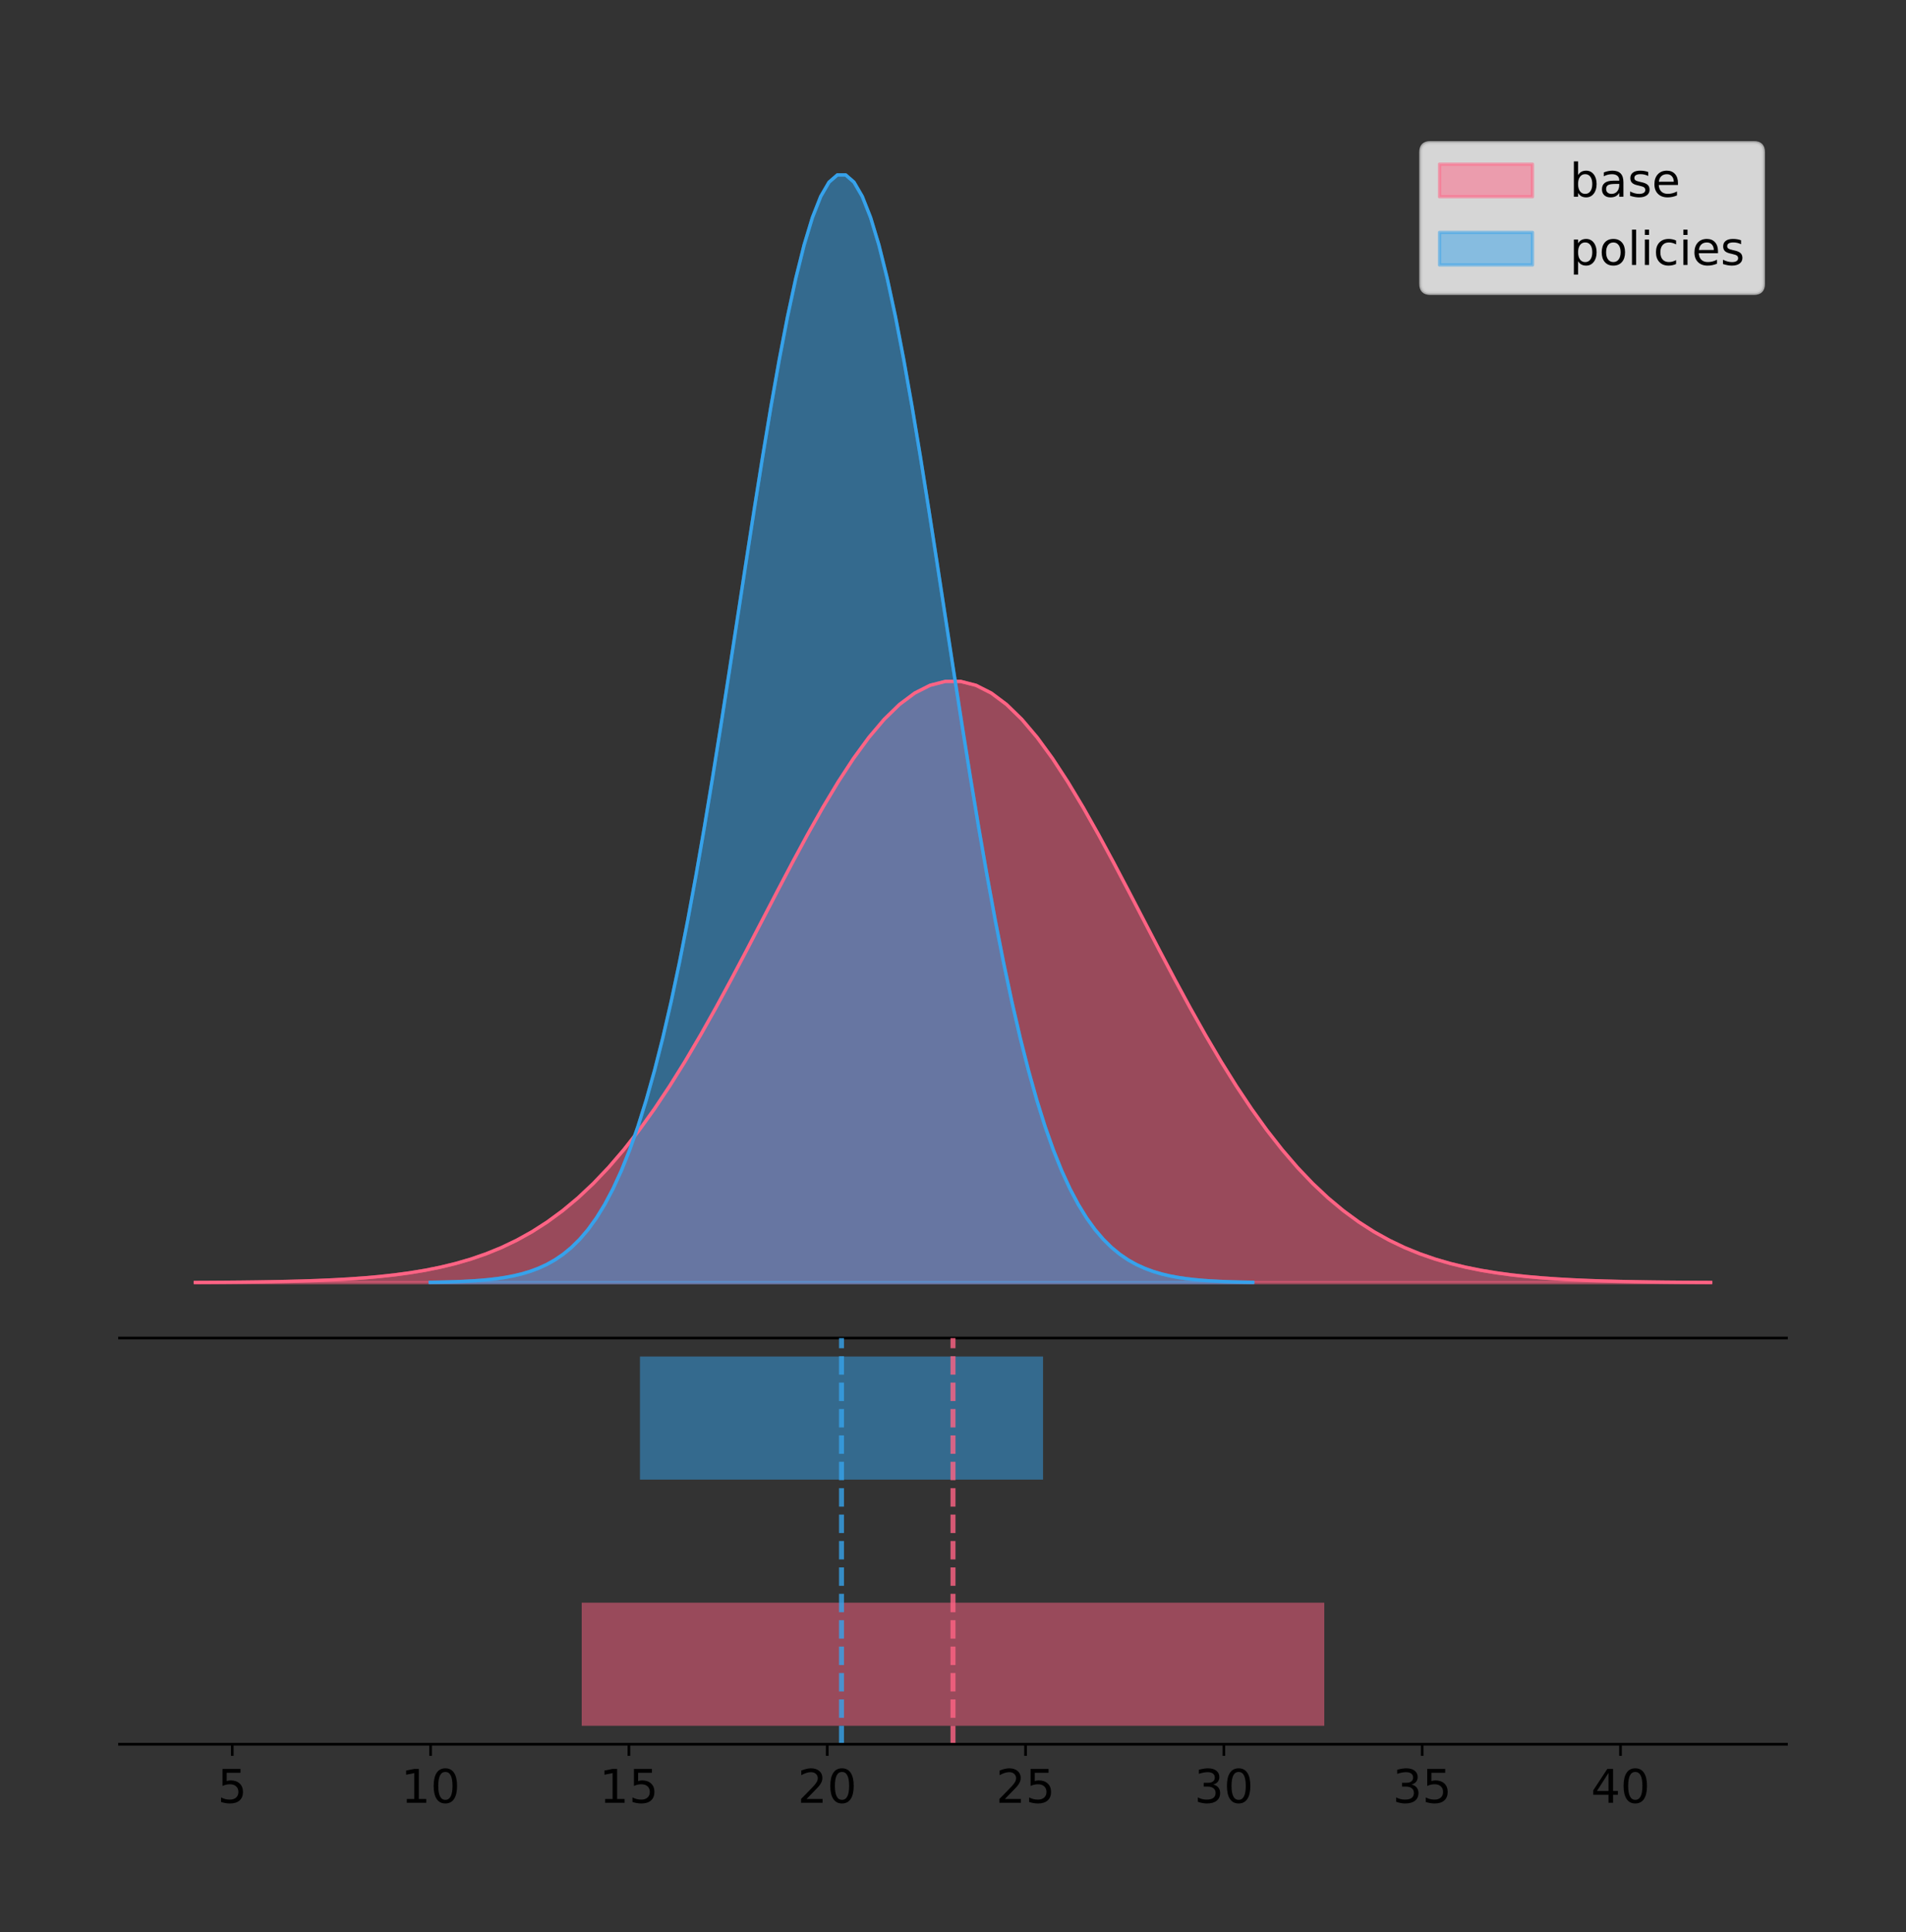<?xml version="1.0" encoding="utf-8" standalone="no"?>
<!DOCTYPE svg PUBLIC "-//W3C//DTD SVG 1.1//EN"
  "http://www.w3.org/Graphics/SVG/1.1/DTD/svg11.dtd">
<!-- Created with matplotlib (https://matplotlib.org/) -->
<svg height="581.789pt" version="1.1" viewBox="0 0 574.2 581.789" width="574.2pt" xmlns="http://www.w3.org/2000/svg" xmlns:xlink="http://www.w3.org/1999/xlink">
 <rect x="0" y="0" width="574.2" height="581.789" fill="#333333" stroke="none"/>
 <defs>
  <style type="text/css">
*{stroke-linecap:butt;stroke-linejoin:round;}
  </style>
 </defs>
 <g id="figure_1">
  <g id="patch_1">
   <path d="M 0 581.789 
L 574.2 581.789 
L 574.2 0 
L 0 0 
z
" style="fill:none;"/>
  </g>
  <g id="axes_1">
   <g id="patch_2">
    <path d="M 36 402.93 
L 538.2 402.93 
L 538.2 36 
L 36 36 
z
" style="fill:none;"/>
   </g>
   <g id="PolyCollection_1">
    <defs>
     <path d="M 58.827 -195.538 
L 58.827 -195.599 
L 63.439 -195.622 
L 68.05 -195.653 
L 72.662 -195.694 
L 77.274 -195.748 
L 81.885 -195.82 
L 86.497 -195.914 
L 91.108 -196.036 
L 95.72 -196.193 
L 100.331 -196.394 
L 104.943 -196.649 
L 109.555 -196.972 
L 114.166 -197.375 
L 118.778 -197.877 
L 123.389 -198.497 
L 128.001 -199.257 
L 132.612 -200.182 
L 137.224 -201.299 
L 141.836 -202.637 
L 146.447 -204.23 
L 151.059 -206.111 
L 155.67 -208.316 
L 160.282 -210.879 
L 164.893 -213.837 
L 169.505 -217.223 
L 174.117 -221.068 
L 178.728 -225.4 
L 183.34 -230.239 
L 187.951 -235.6 
L 192.563 -241.488 
L 197.174 -247.899 
L 201.786 -254.815 
L 206.398 -262.209 
L 211.009 -270.036 
L 215.621 -278.241 
L 220.232 -286.752 
L 224.844 -295.483 
L 229.455 -304.338 
L 234.067 -313.207 
L 238.679 -321.97 
L 243.29 -330.501 
L 247.902 -338.67 
L 252.513 -346.346 
L 257.125 -353.4 
L 261.736 -359.707 
L 266.348 -365.156 
L 270.96 -369.645 
L 275.571 -373.089 
L 280.183 -375.423 
L 284.794 -376.602 
L 289.406 -376.602 
L 294.017 -375.423 
L 298.629 -373.089 
L 303.24 -369.645 
L 307.852 -365.156 
L 312.464 -359.707 
L 317.075 -353.4 
L 321.687 -346.346 
L 326.298 -338.67 
L 330.91 -330.501 
L 335.521 -321.97 
L 340.133 -313.207 
L 344.745 -304.338 
L 349.356 -295.483 
L 353.968 -286.752 
L 358.579 -278.241 
L 363.191 -270.036 
L 367.802 -262.209 
L 372.414 -254.815 
L 377.026 -247.899 
L 381.637 -241.488 
L 386.249 -235.6 
L 390.86 -230.239 
L 395.472 -225.4 
L 400.083 -221.068 
L 404.695 -217.223 
L 409.307 -213.837 
L 413.918 -210.879 
L 418.53 -208.316 
L 423.141 -206.111 
L 427.753 -204.23 
L 432.364 -202.637 
L 436.976 -201.299 
L 441.588 -200.182 
L 446.199 -199.257 
L 450.811 -198.497 
L 455.422 -197.877 
L 460.034 -197.375 
L 464.645 -196.972 
L 469.257 -196.649 
L 473.869 -196.394 
L 478.48 -196.193 
L 483.092 -196.036 
L 487.703 -195.914 
L 492.315 -195.82 
L 496.926 -195.748 
L 501.538 -195.694 
L 506.15 -195.653 
L 510.761 -195.622 
L 515.373 -195.599 
L 515.373 -195.538 
L 515.373 -195.538 
L 510.761 -195.538 
L 506.15 -195.538 
L 501.538 -195.538 
L 496.926 -195.538 
L 492.315 -195.538 
L 487.703 -195.538 
L 483.092 -195.538 
L 478.48 -195.538 
L 473.869 -195.538 
L 469.257 -195.538 
L 464.645 -195.538 
L 460.034 -195.538 
L 455.422 -195.538 
L 450.811 -195.538 
L 446.199 -195.538 
L 441.588 -195.538 
L 436.976 -195.538 
L 432.364 -195.538 
L 427.753 -195.538 
L 423.141 -195.538 
L 418.53 -195.538 
L 413.918 -195.538 
L 409.307 -195.538 
L 404.695 -195.538 
L 400.083 -195.538 
L 395.472 -195.538 
L 390.86 -195.538 
L 386.249 -195.538 
L 381.637 -195.538 
L 377.026 -195.538 
L 372.414 -195.538 
L 367.802 -195.538 
L 363.191 -195.538 
L 358.579 -195.538 
L 353.968 -195.538 
L 349.356 -195.538 
L 344.745 -195.538 
L 340.133 -195.538 
L 335.521 -195.538 
L 330.91 -195.538 
L 326.298 -195.538 
L 321.687 -195.538 
L 317.075 -195.538 
L 312.464 -195.538 
L 307.852 -195.538 
L 303.24 -195.538 
L 298.629 -195.538 
L 294.017 -195.538 
L 289.406 -195.538 
L 284.794 -195.538 
L 280.183 -195.538 
L 275.571 -195.538 
L 270.96 -195.538 
L 266.348 -195.538 
L 261.736 -195.538 
L 257.125 -195.538 
L 252.513 -195.538 
L 247.902 -195.538 
L 243.29 -195.538 
L 238.679 -195.538 
L 234.067 -195.538 
L 229.455 -195.538 
L 224.844 -195.538 
L 220.232 -195.538 
L 215.621 -195.538 
L 211.009 -195.538 
L 206.398 -195.538 
L 201.786 -195.538 
L 197.174 -195.538 
L 192.563 -195.538 
L 187.951 -195.538 
L 183.34 -195.538 
L 178.728 -195.538 
L 174.117 -195.538 
L 169.505 -195.538 
L 164.893 -195.538 
L 160.282 -195.538 
L 155.67 -195.538 
L 151.059 -195.538 
L 146.447 -195.538 
L 141.836 -195.538 
L 137.224 -195.538 
L 132.612 -195.538 
L 128.001 -195.538 
L 123.389 -195.538 
L 118.778 -195.538 
L 114.166 -195.538 
L 109.555 -195.538 
L 104.943 -195.538 
L 100.331 -195.538 
L 95.72 -195.538 
L 91.108 -195.538 
L 86.497 -195.538 
L 81.885 -195.538 
L 77.274 -195.538 
L 72.662 -195.538 
L 68.05 -195.538 
L 63.439 -195.538 
L 58.827 -195.538 
z
" id="m33b548762d" style="stroke:#ff6384;stroke-opacity:0.5;"/>
    </defs>
    <g clip-path="url(#pfe370cab79)">
     <use style="fill:#ff6384;fill-opacity:0.5;stroke:#ff6384;stroke-opacity:0.5;" x="0" xlink:href="#m33b548762d" y="581.789"/>
    </g>
   </g>
   <g id="PolyCollection_2">
    <defs>
     <path d="M 129.603 -195.538 
L 129.603 -195.65 
L 132.106 -195.692 
L 134.609 -195.749 
L 137.113 -195.825 
L 139.616 -195.925 
L 142.119 -196.058 
L 144.622 -196.23 
L 147.125 -196.455 
L 149.628 -196.744 
L 152.132 -197.115 
L 154.635 -197.585 
L 157.138 -198.179 
L 159.641 -198.923 
L 162.144 -199.848 
L 164.647 -200.99 
L 167.151 -202.39 
L 169.654 -204.093 
L 172.157 -206.151 
L 174.66 -208.617 
L 177.163 -211.552 
L 179.666 -215.017 
L 182.17 -219.078 
L 184.673 -223.801 
L 187.176 -229.25 
L 189.679 -235.488 
L 192.182 -242.572 
L 194.685 -250.552 
L 197.189 -259.468 
L 199.692 -269.344 
L 202.195 -280.192 
L 204.698 -292.002 
L 207.201 -304.744 
L 209.704 -318.365 
L 212.208 -332.786 
L 214.711 -347.901 
L 217.214 -363.58 
L 219.717 -379.667 
L 222.22 -395.98 
L 224.723 -412.318 
L 227.227 -428.462 
L 229.73 -444.18 
L 232.233 -459.23 
L 234.736 -473.372 
L 237.239 -486.366 
L 239.742 -497.987 
L 242.245 -508.025 
L 244.749 -516.294 
L 247.252 -522.64 
L 249.755 -526.94 
L 252.258 -529.111 
L 254.761 -529.111 
L 257.264 -526.94 
L 259.768 -522.64 
L 262.271 -516.294 
L 264.774 -508.025 
L 267.277 -497.987 
L 269.78 -486.366 
L 272.283 -473.372 
L 274.787 -459.23 
L 277.29 -444.18 
L 279.793 -428.462 
L 282.296 -412.318 
L 284.799 -395.98 
L 287.302 -379.667 
L 289.806 -363.58 
L 292.309 -347.901 
L 294.812 -332.786 
L 297.315 -318.365 
L 299.818 -304.744 
L 302.321 -292.002 
L 304.825 -280.192 
L 307.328 -269.344 
L 309.831 -259.468 
L 312.334 -250.552 
L 314.837 -242.572 
L 317.34 -235.488 
L 319.844 -229.25 
L 322.347 -223.801 
L 324.85 -219.078 
L 327.353 -215.017 
L 329.856 -211.552 
L 332.359 -208.617 
L 334.863 -206.151 
L 337.366 -204.093 
L 339.869 -202.39 
L 342.372 -200.99 
L 344.875 -199.848 
L 347.378 -198.923 
L 349.882 -198.179 
L 352.385 -197.585 
L 354.888 -197.115 
L 357.391 -196.744 
L 359.894 -196.455 
L 362.397 -196.23 
L 364.901 -196.058 
L 367.404 -195.925 
L 369.907 -195.825 
L 372.41 -195.749 
L 374.913 -195.692 
L 377.416 -195.65 
L 377.416 -195.538 
L 377.416 -195.538 
L 374.913 -195.538 
L 372.41 -195.538 
L 369.907 -195.538 
L 367.404 -195.538 
L 364.901 -195.538 
L 362.397 -195.538 
L 359.894 -195.538 
L 357.391 -195.538 
L 354.888 -195.538 
L 352.385 -195.538 
L 349.882 -195.538 
L 347.378 -195.538 
L 344.875 -195.538 
L 342.372 -195.538 
L 339.869 -195.538 
L 337.366 -195.538 
L 334.863 -195.538 
L 332.359 -195.538 
L 329.856 -195.538 
L 327.353 -195.538 
L 324.85 -195.538 
L 322.347 -195.538 
L 319.844 -195.538 
L 317.34 -195.538 
L 314.837 -195.538 
L 312.334 -195.538 
L 309.831 -195.538 
L 307.328 -195.538 
L 304.825 -195.538 
L 302.321 -195.538 
L 299.818 -195.538 
L 297.315 -195.538 
L 294.812 -195.538 
L 292.309 -195.538 
L 289.806 -195.538 
L 287.302 -195.538 
L 284.799 -195.538 
L 282.296 -195.538 
L 279.793 -195.538 
L 277.29 -195.538 
L 274.787 -195.538 
L 272.283 -195.538 
L 269.78 -195.538 
L 267.277 -195.538 
L 264.774 -195.538 
L 262.271 -195.538 
L 259.768 -195.538 
L 257.264 -195.538 
L 254.761 -195.538 
L 252.258 -195.538 
L 249.755 -195.538 
L 247.252 -195.538 
L 244.749 -195.538 
L 242.245 -195.538 
L 239.742 -195.538 
L 237.239 -195.538 
L 234.736 -195.538 
L 232.233 -195.538 
L 229.73 -195.538 
L 227.227 -195.538 
L 224.723 -195.538 
L 222.22 -195.538 
L 219.717 -195.538 
L 217.214 -195.538 
L 214.711 -195.538 
L 212.208 -195.538 
L 209.704 -195.538 
L 207.201 -195.538 
L 204.698 -195.538 
L 202.195 -195.538 
L 199.692 -195.538 
L 197.189 -195.538 
L 194.685 -195.538 
L 192.182 -195.538 
L 189.679 -195.538 
L 187.176 -195.538 
L 184.673 -195.538 
L 182.17 -195.538 
L 179.666 -195.538 
L 177.163 -195.538 
L 174.66 -195.538 
L 172.157 -195.538 
L 169.654 -195.538 
L 167.151 -195.538 
L 164.647 -195.538 
L 162.144 -195.538 
L 159.641 -195.538 
L 157.138 -195.538 
L 154.635 -195.538 
L 152.132 -195.538 
L 149.628 -195.538 
L 147.125 -195.538 
L 144.622 -195.538 
L 142.119 -195.538 
L 139.616 -195.538 
L 137.113 -195.538 
L 134.609 -195.538 
L 132.106 -195.538 
L 129.603 -195.538 
z
" id="m72753632ae" style="stroke:#36a2eb;stroke-opacity:0.5;"/>
    </defs>
    <g clip-path="url(#pfe370cab79)">
     <use style="fill:#36a2eb;fill-opacity:0.5;stroke:#36a2eb;stroke-opacity:0.5;" x="0" xlink:href="#m72753632ae" y="581.789"/>
    </g>
   </g>
   <g id="line2d_1">
    <path clip-path="url(#pfe370cab79)" d="M 58.827 386.191 
L 63.439 386.168 
L 68.05 386.137 
L 72.662 386.096 
L 77.274 386.041 
L 81.885 385.969 
L 86.497 385.875 
L 91.108 385.754 
L 95.72 385.597 
L 100.331 385.396 
L 104.943 385.14 
L 109.555 384.818 
L 114.166 384.414 
L 118.778 383.912 
L 123.389 383.292 
L 128.001 382.532 
L 132.612 381.607 
L 137.224 380.491 
L 141.836 379.152 
L 146.447 377.559 
L 151.059 375.678 
L 155.67 373.474 
L 160.282 370.91 
L 164.893 367.953 
L 169.505 364.566 
L 174.117 360.721 
L 178.728 356.389 
L 183.34 351.55 
L 187.951 346.189 
L 192.563 340.301 
L 197.174 333.891 
L 201.786 326.974 
L 206.398 319.581 
L 211.009 311.753 
L 215.621 303.548 
L 220.232 295.038 
L 224.844 286.306 
L 229.455 277.451 
L 234.067 268.583 
L 238.679 259.82 
L 243.29 251.288 
L 247.902 243.119 
L 252.513 235.443 
L 257.125 228.39 
L 261.736 222.082 
L 266.348 216.633 
L 270.96 212.145 
L 275.571 208.7 
L 280.183 206.366 
L 284.794 205.188 
L 289.406 205.188 
L 294.017 206.366 
L 298.629 208.7 
L 303.24 212.145 
L 307.852 216.633 
L 312.464 222.082 
L 317.075 228.39 
L 321.687 235.443 
L 326.298 243.119 
L 330.91 251.288 
L 335.521 259.82 
L 340.133 268.583 
L 344.745 277.451 
L 349.356 286.306 
L 353.968 295.038 
L 358.579 303.548 
L 363.191 311.753 
L 367.802 319.581 
L 372.414 326.974 
L 377.026 333.891 
L 381.637 340.301 
L 386.249 346.189 
L 390.86 351.55 
L 395.472 356.389 
L 400.083 360.721 
L 404.695 364.566 
L 409.307 367.953 
L 413.918 370.91 
L 418.53 373.474 
L 423.141 375.678 
L 427.753 377.559 
L 432.364 379.152 
L 436.976 380.491 
L 441.588 381.607 
L 446.199 382.532 
L 450.811 383.292 
L 455.422 383.912 
L 460.034 384.414 
L 464.645 384.818 
L 469.257 385.14 
L 473.869 385.396 
L 478.48 385.597 
L 483.092 385.754 
L 487.703 385.875 
L 492.315 385.969 
L 496.926 386.041 
L 501.538 386.096 
L 506.15 386.137 
L 510.761 386.168 
L 515.373 386.191 
" style="fill:none;stroke:#ff6384;stroke-linecap:square;"/>
   </g>
   <g id="line2d_2">
    <path clip-path="url(#pfe370cab79)" d="M 129.603 386.139 
L 132.106 386.097 
L 134.609 386.04 
L 137.113 385.965 
L 139.616 385.864 
L 142.119 385.732 
L 144.622 385.559 
L 147.125 385.334 
L 149.628 385.045 
L 152.132 384.675 
L 154.635 384.204 
L 157.138 383.61 
L 159.641 382.867 
L 162.144 381.941 
L 164.647 380.799 
L 167.151 379.399 
L 169.654 377.696 
L 172.157 375.639 
L 174.66 373.172 
L 177.163 370.238 
L 179.666 366.772 
L 182.17 362.711 
L 184.673 357.989 
L 187.176 352.539 
L 189.679 346.301 
L 192.182 339.217 
L 194.685 331.237 
L 197.189 322.322 
L 199.692 312.445 
L 202.195 301.597 
L 204.698 289.787 
L 207.201 277.045 
L 209.704 263.424 
L 212.208 249.004 
L 214.711 233.888 
L 217.214 218.209 
L 219.717 202.123 
L 222.22 185.809 
L 224.723 169.471 
L 227.227 153.327 
L 229.73 137.61 
L 232.233 122.559 
L 234.736 108.418 
L 237.239 95.423 
L 239.742 83.803 
L 242.245 73.765 
L 244.749 65.495 
L 247.252 59.15 
L 249.755 54.85 
L 252.258 52.679 
L 254.761 52.679 
L 257.264 54.85 
L 259.768 59.15 
L 262.271 65.495 
L 264.774 73.765 
L 267.277 83.803 
L 269.78 95.423 
L 272.283 108.418 
L 274.787 122.559 
L 277.29 137.61 
L 279.793 153.327 
L 282.296 169.471 
L 284.799 185.809 
L 287.302 202.123 
L 289.806 218.209 
L 292.309 233.888 
L 294.812 249.004 
L 297.315 263.424 
L 299.818 277.045 
L 302.321 289.787 
L 304.825 301.597 
L 307.328 312.445 
L 309.831 322.322 
L 312.334 331.237 
L 314.837 339.217 
L 317.34 346.301 
L 319.844 352.539 
L 322.347 357.989 
L 324.85 362.711 
L 327.353 366.772 
L 329.856 370.238 
L 332.359 373.172 
L 334.863 375.639 
L 337.366 377.696 
L 339.869 379.399 
L 342.372 380.799 
L 344.875 381.941 
L 347.378 382.867 
L 349.882 383.61 
L 352.385 384.204 
L 354.888 384.675 
L 357.391 385.045 
L 359.894 385.334 
L 362.397 385.559 
L 364.901 385.732 
L 367.404 385.864 
L 369.907 385.965 
L 372.41 386.04 
L 374.913 386.097 
L 377.416 386.139 
" style="fill:none;stroke:#36a2eb;stroke-linecap:square;"/>
   </g>
   <g id="patch_3">
    <path d="M 36 402.93 
L 538.2 402.93 
" style="fill:none;stroke:#000000;stroke-linecap:square;stroke-linejoin:miter;stroke-width:0.8;"/>
   </g>
   <g id="legend_1">
    <g id="patch_4">
     <path d="M 430.873 88.299 
L 528.4 88.299 
Q 531.2 88.299 531.2 85.499 
L 531.2 45.8 
Q 531.2 43 528.4 43 
L 430.873 43 
Q 428.072 43 428.072 45.8 
L 428.072 85.499 
Q 428.072 88.299 430.873 88.299 
z
" style="fill:#ffffff;opacity:0.8;stroke:#cccccc;stroke-linejoin:miter;"/>
    </g>
    <g id="patch_5">
     <path d="M 433.673 59.238 
L 461.673 59.238 
L 461.673 49.438 
L 433.673 49.438 
z
" style="fill:#ff6384;opacity:0.5;stroke:#ff6384;stroke-linejoin:miter;"/>
    </g>
    <g id="text_1">
     <!-- base -->
     <defs>
      <path d="M 48.688 27.297 
Q 48.688 37.203 44.609 42.844 
Q 40.531 48.484 33.406 48.484 
Q 26.266 48.484 22.188 42.844 
Q 18.109 37.203 18.109 27.297 
Q 18.109 17.391 22.188 11.75 
Q 26.266 6.109 33.406 6.109 
Q 40.531 6.109 44.609 11.75 
Q 48.688 17.391 48.688 27.297 
z
M 18.109 46.391 
Q 20.953 51.266 25.266 53.625 
Q 29.594 56 35.594 56 
Q 45.562 56 51.781 48.094 
Q 58.016 40.188 58.016 27.297 
Q 58.016 14.406 51.781 6.484 
Q 45.562 -1.422 35.594 -1.422 
Q 29.594 -1.422 25.266 0.953 
Q 20.953 3.328 18.109 8.203 
L 18.109 0 
L 9.078 0 
L 9.078 75.984 
L 18.109 75.984 
z
" id="DejaVuSans-98"/>
      <path d="M 34.281 27.484 
Q 23.391 27.484 19.188 25 
Q 14.984 22.516 14.984 16.5 
Q 14.984 11.719 18.141 8.906 
Q 21.297 6.109 26.703 6.109 
Q 34.188 6.109 38.703 11.406 
Q 43.219 16.703 43.219 25.484 
L 43.219 27.484 
z
M 52.203 31.203 
L 52.203 0 
L 43.219 0 
L 43.219 8.297 
Q 40.141 3.328 35.547 0.953 
Q 30.953 -1.422 24.312 -1.422 
Q 15.922 -1.422 10.953 3.297 
Q 6 8.016 6 15.922 
Q 6 25.141 12.172 29.828 
Q 18.359 34.516 30.609 34.516 
L 43.219 34.516 
L 43.219 35.406 
Q 43.219 41.609 39.141 45 
Q 35.062 48.391 27.688 48.391 
Q 23 48.391 18.547 47.266 
Q 14.109 46.141 10.016 43.891 
L 10.016 52.203 
Q 14.938 54.109 19.578 55.047 
Q 24.219 56 28.609 56 
Q 40.484 56 46.344 49.844 
Q 52.203 43.703 52.203 31.203 
z
" id="DejaVuSans-97"/>
      <path d="M 44.281 53.078 
L 44.281 44.578 
Q 40.484 46.531 36.375 47.5 
Q 32.281 48.484 27.875 48.484 
Q 21.188 48.484 17.844 46.438 
Q 14.5 44.391 14.5 40.281 
Q 14.5 37.156 16.891 35.375 
Q 19.281 33.594 26.516 31.984 
L 29.594 31.297 
Q 39.156 29.25 43.188 25.516 
Q 47.219 21.781 47.219 15.094 
Q 47.219 7.469 41.188 3.016 
Q 35.156 -1.422 24.609 -1.422 
Q 20.219 -1.422 15.453 -0.562 
Q 10.688 0.297 5.422 2 
L 5.422 11.281 
Q 10.406 8.688 15.234 7.391 
Q 20.062 6.109 24.812 6.109 
Q 31.156 6.109 34.562 8.281 
Q 37.984 10.453 37.984 14.406 
Q 37.984 18.062 35.516 20.016 
Q 33.062 21.969 24.703 23.781 
L 21.578 24.516 
Q 13.234 26.266 9.516 29.906 
Q 5.812 33.547 5.812 39.891 
Q 5.812 47.609 11.281 51.797 
Q 16.75 56 26.812 56 
Q 31.781 56 36.172 55.266 
Q 40.578 54.547 44.281 53.078 
z
" id="DejaVuSans-115"/>
      <path d="M 56.203 29.594 
L 56.203 25.203 
L 14.891 25.203 
Q 15.484 15.922 20.484 11.062 
Q 25.484 6.203 34.422 6.203 
Q 39.594 6.203 44.453 7.469 
Q 49.312 8.734 54.109 11.281 
L 54.109 2.781 
Q 49.266 0.734 44.188 -0.344 
Q 39.109 -1.422 33.891 -1.422 
Q 20.797 -1.422 13.156 6.188 
Q 5.516 13.812 5.516 26.812 
Q 5.516 40.234 12.766 48.109 
Q 20.016 56 32.328 56 
Q 43.359 56 49.781 48.891 
Q 56.203 41.797 56.203 29.594 
z
M 47.219 32.234 
Q 47.125 39.594 43.094 43.984 
Q 39.062 48.391 32.422 48.391 
Q 24.906 48.391 20.391 44.141 
Q 15.875 39.891 15.188 32.172 
z
" id="DejaVuSans-101"/>
     </defs>
     <g transform="translate(472.873 59.238)scale(0.14 -0.14)">
      <use xlink:href="#DejaVuSans-98"/>
      <use x="63.477" xlink:href="#DejaVuSans-97"/>
      <use x="124.756" xlink:href="#DejaVuSans-115"/>
      <use x="176.855" xlink:href="#DejaVuSans-101"/>
     </g>
    </g>
    <g id="patch_6">
     <path d="M 433.673 79.787 
L 461.673 79.787 
L 461.673 69.987 
L 433.673 69.987 
z
" style="fill:#36a2eb;opacity:0.5;stroke:#36a2eb;stroke-linejoin:miter;"/>
    </g>
    <g id="text_2">
     <!-- policies -->
     <defs>
      <path d="M 18.109 8.203 
L 18.109 -20.797 
L 9.078 -20.797 
L 9.078 54.688 
L 18.109 54.688 
L 18.109 46.391 
Q 20.953 51.266 25.266 53.625 
Q 29.594 56 35.594 56 
Q 45.562 56 51.781 48.094 
Q 58.016 40.188 58.016 27.297 
Q 58.016 14.406 51.781 6.484 
Q 45.562 -1.422 35.594 -1.422 
Q 29.594 -1.422 25.266 0.953 
Q 20.953 3.328 18.109 8.203 
z
M 48.688 27.297 
Q 48.688 37.203 44.609 42.844 
Q 40.531 48.484 33.406 48.484 
Q 26.266 48.484 22.188 42.844 
Q 18.109 37.203 18.109 27.297 
Q 18.109 17.391 22.188 11.75 
Q 26.266 6.109 33.406 6.109 
Q 40.531 6.109 44.609 11.75 
Q 48.688 17.391 48.688 27.297 
z
" id="DejaVuSans-112"/>
      <path d="M 30.609 48.391 
Q 23.391 48.391 19.188 42.75 
Q 14.984 37.109 14.984 27.297 
Q 14.984 17.484 19.156 11.844 
Q 23.344 6.203 30.609 6.203 
Q 37.797 6.203 41.984 11.859 
Q 46.188 17.531 46.188 27.297 
Q 46.188 37.016 41.984 42.703 
Q 37.797 48.391 30.609 48.391 
z
M 30.609 56 
Q 42.328 56 49.016 48.375 
Q 55.719 40.766 55.719 27.297 
Q 55.719 13.875 49.016 6.219 
Q 42.328 -1.422 30.609 -1.422 
Q 18.844 -1.422 12.172 6.219 
Q 5.516 13.875 5.516 27.297 
Q 5.516 40.766 12.172 48.375 
Q 18.844 56 30.609 56 
z
" id="DejaVuSans-111"/>
      <path d="M 9.422 75.984 
L 18.406 75.984 
L 18.406 0 
L 9.422 0 
z
" id="DejaVuSans-108"/>
      <path d="M 9.422 54.688 
L 18.406 54.688 
L 18.406 0 
L 9.422 0 
z
M 9.422 75.984 
L 18.406 75.984 
L 18.406 64.594 
L 9.422 64.594 
z
" id="DejaVuSans-105"/>
      <path d="M 48.781 52.594 
L 48.781 44.188 
Q 44.969 46.297 41.141 47.344 
Q 37.312 48.391 33.406 48.391 
Q 24.656 48.391 19.812 42.844 
Q 14.984 37.312 14.984 27.297 
Q 14.984 17.281 19.812 11.734 
Q 24.656 6.203 33.406 6.203 
Q 37.312 6.203 41.141 7.25 
Q 44.969 8.297 48.781 10.406 
L 48.781 2.094 
Q 45.016 0.344 40.984 -0.531 
Q 36.969 -1.422 32.422 -1.422 
Q 20.062 -1.422 12.781 6.344 
Q 5.516 14.109 5.516 27.297 
Q 5.516 40.672 12.859 48.328 
Q 20.219 56 33.016 56 
Q 37.156 56 41.109 55.141 
Q 45.062 54.297 48.781 52.594 
z
" id="DejaVuSans-99"/>
     </defs>
     <g transform="translate(472.873 79.787)scale(0.14 -0.14)">
      <use xlink:href="#DejaVuSans-112"/>
      <use x="63.477" xlink:href="#DejaVuSans-111"/>
      <use x="124.658" xlink:href="#DejaVuSans-108"/>
      <use x="152.441" xlink:href="#DejaVuSans-105"/>
      <use x="180.225" xlink:href="#DejaVuSans-99"/>
      <use x="235.205" xlink:href="#DejaVuSans-105"/>
      <use x="262.988" xlink:href="#DejaVuSans-101"/>
      <use x="324.512" xlink:href="#DejaVuSans-115"/>
     </g>
    </g>
   </g>
  </g>
  <g id="axes_2">
   <g id="patch_7">
    <path d="M 36 525.24 
L 538.2 525.24 
L 538.2 402.93 
L 36 402.93 
z
" style="fill:none;"/>
   </g>
   <g id="patch_8">
    <path clip-path="url(#p1d1daebbb3)" d="M 175.246 519.68 
L 398.954 519.68 
L 398.954 482.617 
L 175.246 482.617 
z
" style="fill:#ff6384;opacity:0.5;"/>
   </g>
   <g id="patch_9">
    <path clip-path="url(#p1d1daebbb3)" d="M 192.795 445.553 
L 314.224 445.553 
L 314.224 408.49 
L 192.795 408.49 
z
" style="fill:#36a2eb;opacity:0.5;"/>
   </g>
   <g id="matplotlib.axis_1">
    <g id="xtick_1">
     <g id="line2d_3">
      <defs>
       <path d="M 0 0 
L 0 3.5 
" id="m1a03c71852" style="stroke:#000000;stroke-width:0.8;"/>
      </defs>
      <g>
       <use style="stroke:#000000;stroke-width:0.8;" x="69.973" xlink:href="#m1a03c71852" y="525.24"/>
      </g>
     </g>
     <g id="text_3">
      <!-- 5 -->
      <defs>
       <path d="M 10.797 72.906 
L 49.516 72.906 
L 49.516 64.594 
L 19.828 64.594 
L 19.828 46.734 
Q 21.969 47.469 24.109 47.828 
Q 26.266 48.188 28.422 48.188 
Q 40.625 48.188 47.75 41.5 
Q 54.891 34.812 54.891 23.391 
Q 54.891 11.625 47.562 5.094 
Q 40.234 -1.422 26.906 -1.422 
Q 22.312 -1.422 17.547 -0.641 
Q 12.797 0.141 7.719 1.703 
L 7.719 11.625 
Q 12.109 9.234 16.797 8.062 
Q 21.484 6.891 26.703 6.891 
Q 35.156 6.891 40.078 11.328 
Q 45.016 15.766 45.016 23.391 
Q 45.016 31 40.078 35.438 
Q 35.156 39.891 26.703 39.891 
Q 22.75 39.891 18.812 39.016 
Q 14.891 38.141 10.797 36.281 
z
" id="DejaVuSans-53"/>
      </defs>
      <g transform="translate(65.519 542.878)scale(0.14 -0.14)">
       <use xlink:href="#DejaVuSans-53"/>
      </g>
     </g>
    </g>
    <g id="xtick_2">
     <g id="line2d_4">
      <g>
       <use style="stroke:#000000;stroke-width:0.8;" x="129.719" xlink:href="#m1a03c71852" y="525.24"/>
      </g>
     </g>
     <g id="text_4">
      <!-- 10 -->
      <defs>
       <path d="M 12.406 8.297 
L 28.516 8.297 
L 28.516 63.922 
L 10.984 60.406 
L 10.984 69.391 
L 28.422 72.906 
L 38.281 72.906 
L 38.281 8.297 
L 54.391 8.297 
L 54.391 0 
L 12.406 0 
z
" id="DejaVuSans-49"/>
       <path d="M 31.781 66.406 
Q 24.172 66.406 20.328 58.906 
Q 16.5 51.422 16.5 36.375 
Q 16.5 21.391 20.328 13.891 
Q 24.172 6.391 31.781 6.391 
Q 39.453 6.391 43.281 13.891 
Q 47.125 21.391 47.125 36.375 
Q 47.125 51.422 43.281 58.906 
Q 39.453 66.406 31.781 66.406 
z
M 31.781 74.219 
Q 44.047 74.219 50.516 64.516 
Q 56.984 54.828 56.984 36.375 
Q 56.984 17.969 50.516 8.266 
Q 44.047 -1.422 31.781 -1.422 
Q 19.531 -1.422 13.062 8.266 
Q 6.594 17.969 6.594 36.375 
Q 6.594 54.828 13.062 64.516 
Q 19.531 74.219 31.781 74.219 
z
" id="DejaVuSans-48"/>
      </defs>
      <g transform="translate(120.811 542.878)scale(0.14 -0.14)">
       <use xlink:href="#DejaVuSans-49"/>
       <use x="63.623" xlink:href="#DejaVuSans-48"/>
      </g>
     </g>
    </g>
    <g id="xtick_3">
     <g id="line2d_5">
      <g>
       <use style="stroke:#000000;stroke-width:0.8;" x="189.465" xlink:href="#m1a03c71852" y="525.24"/>
      </g>
     </g>
     <g id="text_5">
      <!-- 15 -->
      <g transform="translate(180.557 542.878)scale(0.14 -0.14)">
       <use xlink:href="#DejaVuSans-49"/>
       <use x="63.623" xlink:href="#DejaVuSans-53"/>
      </g>
     </g>
    </g>
    <g id="xtick_4">
     <g id="line2d_6">
      <g>
       <use style="stroke:#000000;stroke-width:0.8;" x="249.21" xlink:href="#m1a03c71852" y="525.24"/>
      </g>
     </g>
     <g id="text_6">
      <!-- 20 -->
      <defs>
       <path d="M 19.188 8.297 
L 53.609 8.297 
L 53.609 0 
L 7.328 0 
L 7.328 8.297 
Q 12.938 14.109 22.625 23.891 
Q 32.328 33.688 34.812 36.531 
Q 39.547 41.844 41.422 45.531 
Q 43.312 49.219 43.312 52.781 
Q 43.312 58.594 39.234 62.25 
Q 35.156 65.922 28.609 65.922 
Q 23.969 65.922 18.812 64.312 
Q 13.672 62.703 7.812 59.422 
L 7.812 69.391 
Q 13.766 71.781 18.938 73 
Q 24.125 74.219 28.422 74.219 
Q 39.75 74.219 46.484 68.547 
Q 53.219 62.891 53.219 53.422 
Q 53.219 48.922 51.531 44.891 
Q 49.859 40.875 45.406 35.406 
Q 44.188 33.984 37.641 27.219 
Q 31.109 20.453 19.188 8.297 
z
" id="DejaVuSans-50"/>
      </defs>
      <g transform="translate(240.303 542.878)scale(0.14 -0.14)">
       <use xlink:href="#DejaVuSans-50"/>
       <use x="63.623" xlink:href="#DejaVuSans-48"/>
      </g>
     </g>
    </g>
    <g id="xtick_5">
     <g id="line2d_7">
      <g>
       <use style="stroke:#000000;stroke-width:0.8;" x="308.956" xlink:href="#m1a03c71852" y="525.24"/>
      </g>
     </g>
     <g id="text_7">
      <!-- 25 -->
      <g transform="translate(300.049 542.878)scale(0.14 -0.14)">
       <use xlink:href="#DejaVuSans-50"/>
       <use x="63.623" xlink:href="#DejaVuSans-53"/>
      </g>
     </g>
    </g>
    <g id="xtick_6">
     <g id="line2d_8">
      <g>
       <use style="stroke:#000000;stroke-width:0.8;" x="368.702" xlink:href="#m1a03c71852" y="525.24"/>
      </g>
     </g>
     <g id="text_8">
      <!-- 30 -->
      <defs>
       <path d="M 40.578 39.312 
Q 47.656 37.797 51.625 33 
Q 55.609 28.219 55.609 21.188 
Q 55.609 10.406 48.188 4.484 
Q 40.766 -1.422 27.094 -1.422 
Q 22.516 -1.422 17.656 -0.516 
Q 12.797 0.391 7.625 2.203 
L 7.625 11.719 
Q 11.719 9.328 16.594 8.109 
Q 21.484 6.891 26.812 6.891 
Q 36.078 6.891 40.938 10.547 
Q 45.797 14.203 45.797 21.188 
Q 45.797 27.641 41.281 31.266 
Q 36.766 34.906 28.719 34.906 
L 20.219 34.906 
L 20.219 43.016 
L 29.109 43.016 
Q 36.375 43.016 40.234 45.922 
Q 44.094 48.828 44.094 54.297 
Q 44.094 59.906 40.109 62.906 
Q 36.141 65.922 28.719 65.922 
Q 24.656 65.922 20.016 65.031 
Q 15.375 64.156 9.812 62.312 
L 9.812 71.094 
Q 15.438 72.656 20.344 73.438 
Q 25.25 74.219 29.594 74.219 
Q 40.828 74.219 47.359 69.109 
Q 53.906 64.016 53.906 55.328 
Q 53.906 49.266 50.438 45.094 
Q 46.969 40.922 40.578 39.312 
z
" id="DejaVuSans-51"/>
      </defs>
      <g transform="translate(359.794 542.878)scale(0.14 -0.14)">
       <use xlink:href="#DejaVuSans-51"/>
       <use x="63.623" xlink:href="#DejaVuSans-48"/>
      </g>
     </g>
    </g>
    <g id="xtick_7">
     <g id="line2d_9">
      <g>
       <use style="stroke:#000000;stroke-width:0.8;" x="428.448" xlink:href="#m1a03c71852" y="525.24"/>
      </g>
     </g>
     <g id="text_9">
      <!-- 35 -->
      <g transform="translate(419.54 542.878)scale(0.14 -0.14)">
       <use xlink:href="#DejaVuSans-51"/>
       <use x="63.623" xlink:href="#DejaVuSans-53"/>
      </g>
     </g>
    </g>
    <g id="xtick_8">
     <g id="line2d_10">
      <g>
       <use style="stroke:#000000;stroke-width:0.8;" x="488.193" xlink:href="#m1a03c71852" y="525.24"/>
      </g>
     </g>
     <g id="text_10">
      <!-- 40 -->
      <defs>
       <path d="M 37.797 64.312 
L 12.891 25.391 
L 37.797 25.391 
z
M 35.203 72.906 
L 47.609 72.906 
L 47.609 25.391 
L 58.016 25.391 
L 58.016 17.188 
L 47.609 17.188 
L 47.609 0 
L 37.797 0 
L 37.797 17.188 
L 4.891 17.188 
L 4.891 26.703 
z
" id="DejaVuSans-52"/>
      </defs>
      <g transform="translate(479.286 542.878)scale(0.14 -0.14)">
       <use xlink:href="#DejaVuSans-52"/>
       <use x="63.623" xlink:href="#DejaVuSans-48"/>
      </g>
     </g>
    </g>
   </g>
   <g id="line2d_11">
    <path clip-path="url(#p1d1daebbb3)" d="M 287.1 525.24 
L 287.1 402.93 
" style="fill:none;stroke:#ff6384;stroke-dasharray:5.55,2.4;stroke-dashoffset:0;stroke-opacity:0.8;stroke-width:1.5;"/>
   </g>
   <g id="line2d_12">
    <path clip-path="url(#p1d1daebbb3)" d="M 253.51 525.24 
L 253.51 402.93 
" style="fill:none;stroke:#36a2eb;stroke-dasharray:5.55,2.4;stroke-dashoffset:0;stroke-opacity:0.8;stroke-width:1.5;"/>
   </g>
   <g id="patch_10">
    <path d="M 36 525.24 
L 538.2 525.24 
" style="fill:none;stroke:#000000;stroke-linecap:square;stroke-linejoin:miter;stroke-width:0.8;"/>
   </g>
  </g>
 </g>
 <defs>
  <clipPath id="pfe370cab79">
   <rect height="366.93" width="502.2" x="36" y="36"/>
  </clipPath>
  <clipPath id="p1d1daebbb3">
   <rect height="122.31" width="502.2" x="36" y="402.93"/>
  </clipPath>
 </defs>
</svg>
